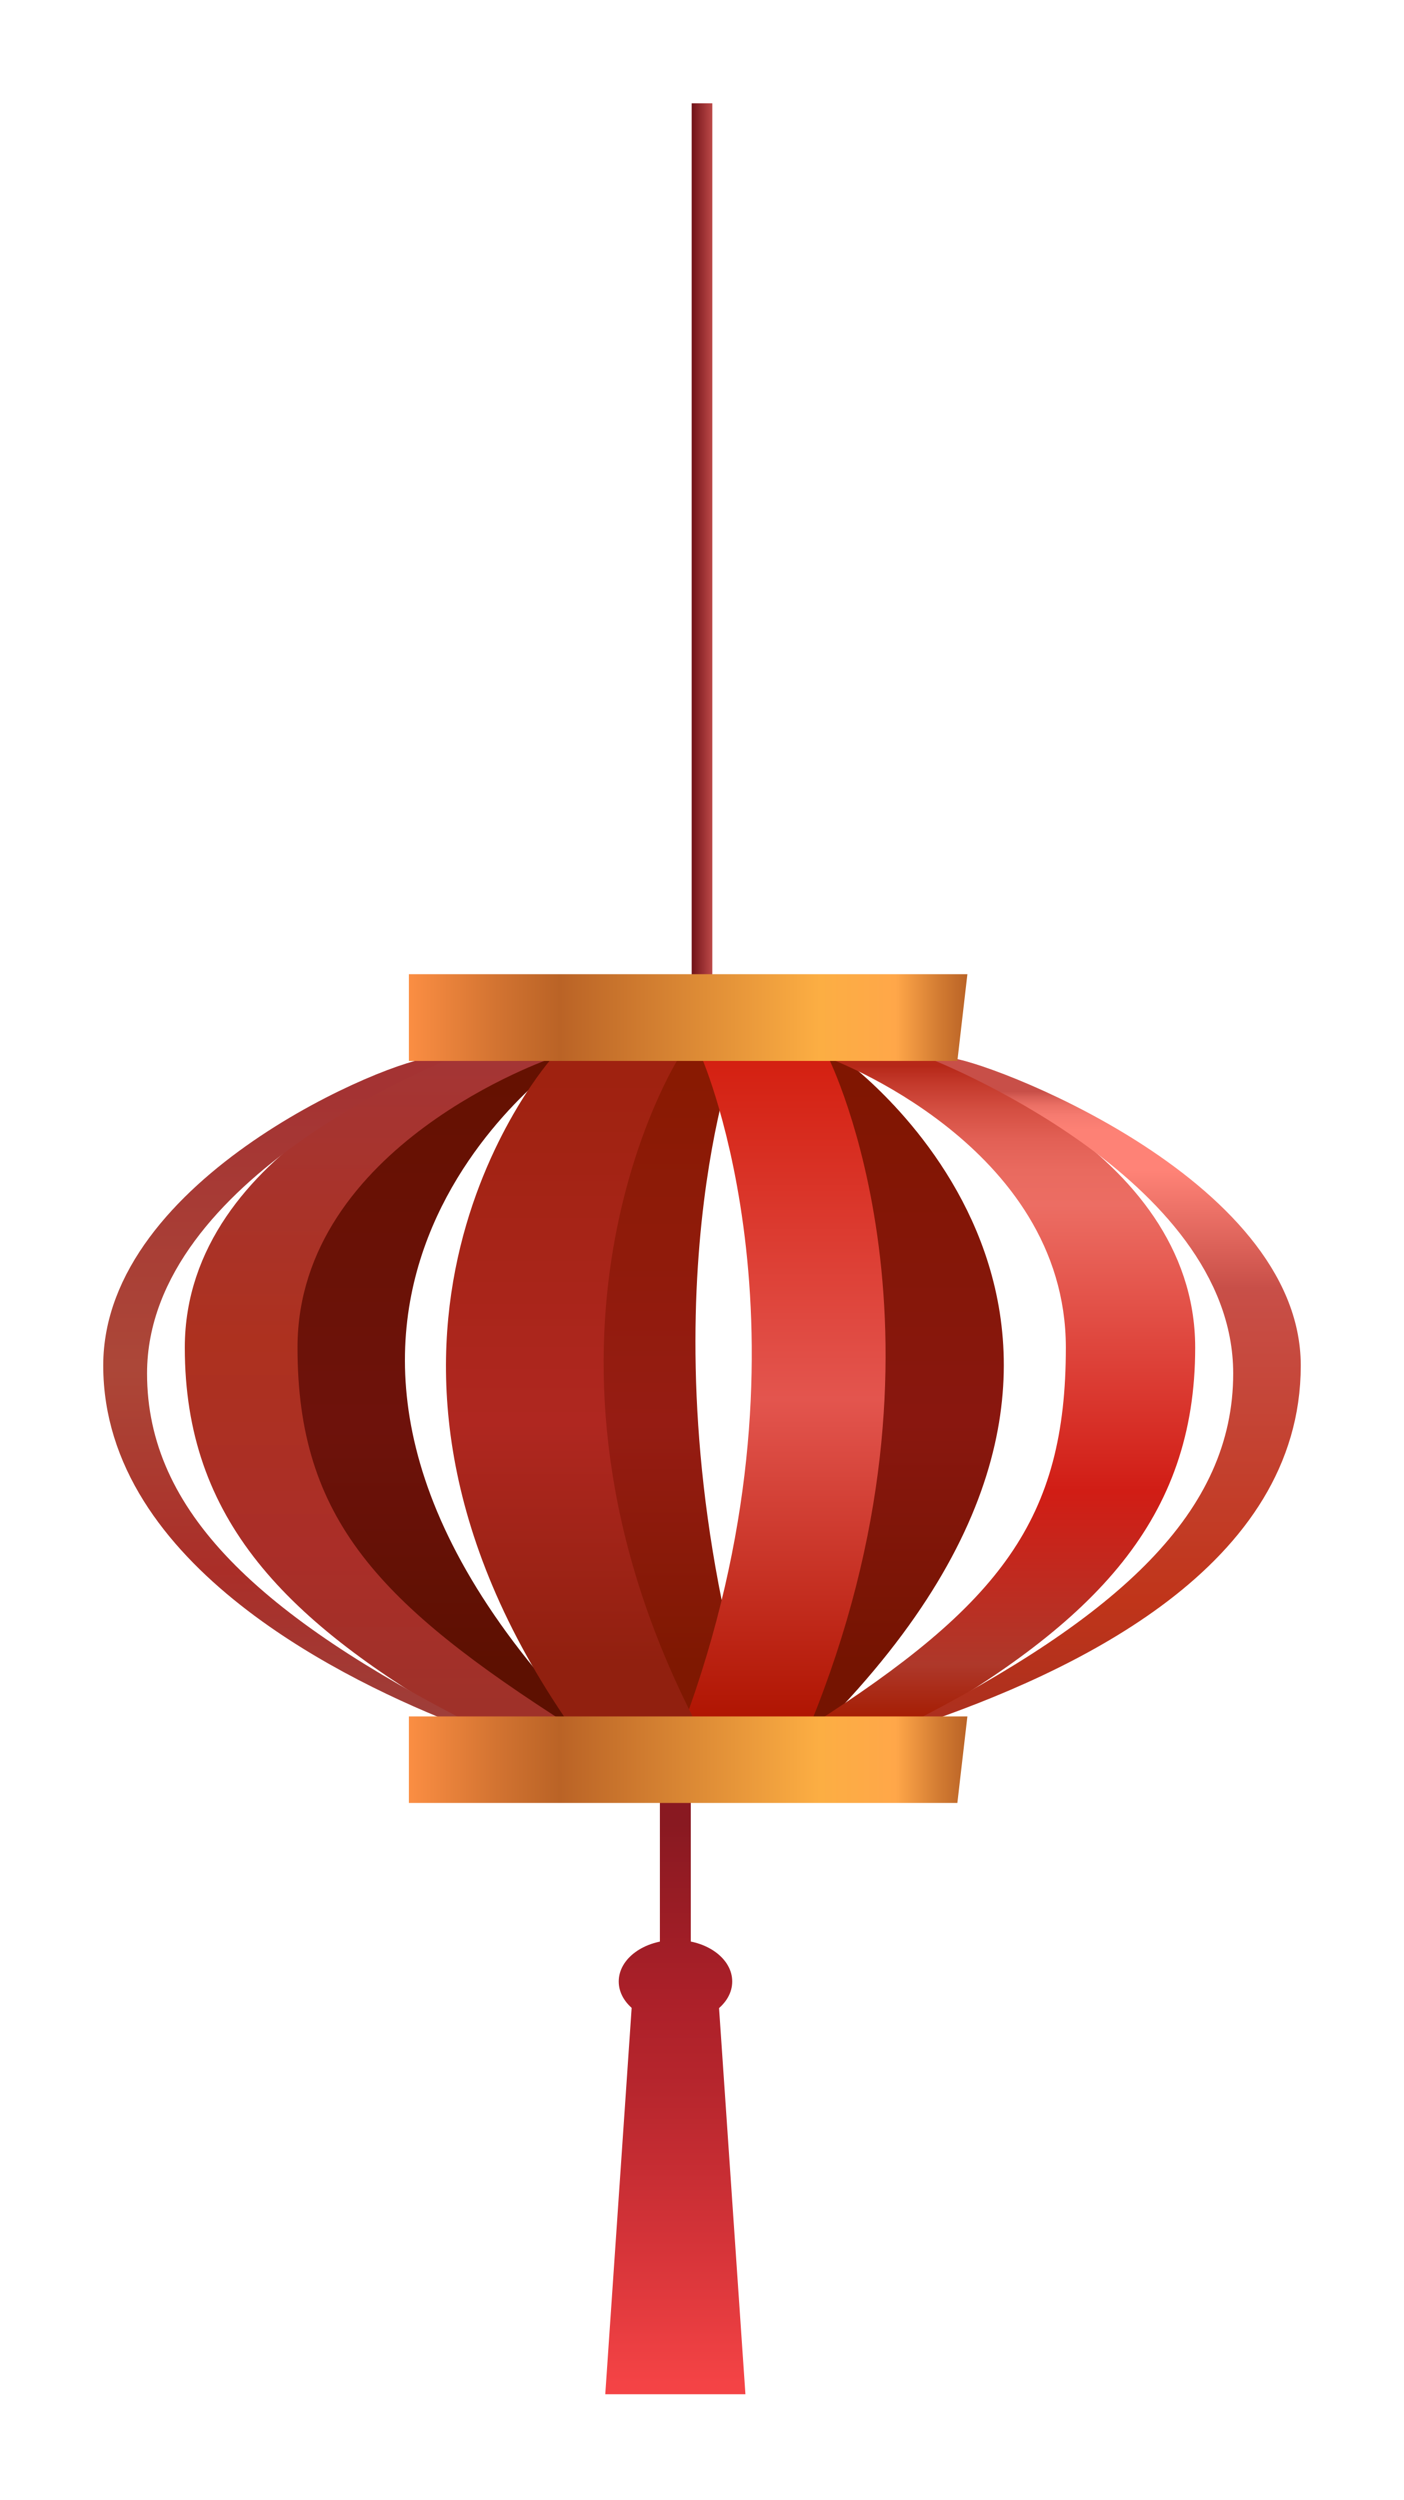 <svg width="136" height="242" viewBox="0 0 136 242" fill="none" xmlns="http://www.w3.org/2000/svg">
<g filter="url(#filter0_d_25_310)">
<path d="M67 92H69V6H67V92Z" fill="url(#paint0_linear_25_310)"/>
<path d="M63.922 189.825H66.913V169.78H63.922V189.825Z" fill="url(#paint1_linear_25_310)"/>
<path d="M59.934 187.828C59.934 190.049 62.388 191.84 65.431 191.84C68.473 191.84 70.928 190.049 70.928 187.828C70.928 185.607 68.473 183.815 65.431 183.815C62.388 183.815 59.934 185.607 59.934 187.828Z" fill="url(#paint2_linear_25_310)"/>
<path d="M58.63 227.786H72.206L69.547 188.873H61.289L58.63 227.786Z" fill="url(#paint3_linear_25_310)"/>
<path d="M79.722 163.117C118.023 124.297 81.563 98.43 81.563 98.43H72.87C72.87 98.43 90.384 125.996 71.029 163.117H79.722Z" fill="url(#paint4_linear_25_310)"/>
<path d="M64.229 163.117C25.954 124.279 62.413 98.43 62.413 98.43H71.106C71.106 98.43 61.57 124.857 72.947 163.117H64.229Z" fill="url(#paint5_linear_25_310)"/>
<path d="M48.044 163.117C1.716 123.999 46.203 98.43 46.203 98.43H54.896C54.896 98.43 18.437 123.233 56.737 163.117H48.044Z" fill="url(#paint6_linear_25_310)"/>
<path d="M78.419 163.117C93.836 125.529 80.26 98.43 80.26 98.43H67.987C67.987 98.43 80.004 125.902 66.146 163.117H78.419Z" fill="url(#paint7_linear_25_310)"/>
<path d="M88.339 163.117C106.108 153.002 115.773 143.091 115.773 126.462C115.773 106.828 90.154 98.43 90.154 98.43H80.234C80.234 98.43 103.245 106.828 103.245 126.462C103.245 143.073 96.981 151.285 78.419 163.117H88.339Z" fill="url(#paint8_linear_25_310)"/>
<path d="M88.62 163.117C104.165 157.873 126 147.645 126 128.198C126 109.87 94.884 98.43 92.021 98.43C91.356 98.43 89.924 98.43 89.924 98.43C89.924 98.43 119.455 109.852 119.455 128.963C119.455 142.307 108.614 152.423 87.572 163.117H88.62V163.117Z" fill="url(#paint9_linear_25_310)"/>
<path d="M55.28 163.117C29.201 125.566 53.465 98.43 53.465 98.43H65.737C65.737 98.43 48.224 125.996 67.578 163.117H55.28Z" fill="url(#paint10_linear_25_310)"/>
<path d="M45.36 163.117C27.591 153.002 17.901 143.073 17.901 126.462C17.901 106.828 43.519 98.43 43.519 98.43H53.465C53.465 98.43 28.818 106.828 28.818 126.462C28.818 143.073 36.718 151.285 55.28 163.117H45.36Z" fill="url(#paint11_linear_25_310)"/>
<path d="M44.695 163.117C33.855 158.918 10 147.645 10 128.198C10 109.87 38.227 98.43 41.704 98.43C42.368 98.43 43.8 98.43 43.8 98.43C43.8 98.43 14.244 109.852 14.244 128.963C14.244 142.307 25.085 152.423 46.127 163.117H44.695Z" fill="url(#paint12_linear_25_310)"/>
<path d="M93.708 162.165H39.607V170.545H92.736L93.708 162.165Z" fill="url(#paint13_linear_25_310)"/>
<path d="M93.708 90.311H39.607V98.71H92.736L93.708 90.311Z" fill="url(#paint14_linear_25_310)"/>
</g>
<defs>
<filter id="filter0_d_25_310" x="0" y="0" width="136" height="241.786" filterUnits="userSpaceOnUse" color-interpolation-filters="sRGB">
<feFlood flood-opacity="0" result="BackgroundImageFix"/>
<feColorMatrix in="SourceAlpha" type="matrix" values="0 0 0 0 0 0 0 0 0 0 0 0 0 0 0 0 0 0 127 0" result="hardAlpha"/>
<feOffset dy="4"/>
<feGaussianBlur stdDeviation="5"/>
<feComposite in2="hardAlpha" operator="out"/>
<feColorMatrix type="matrix" values="0 0 0 0 0.108 0 0 0 0 0.108 0 0 0 0 0.108 0 0 0 0.4 0"/>
<feBlend mode="normal" in2="BackgroundImageFix" result="effect1_dropShadow_25_310"/>
<feBlend mode="normal" in="SourceGraphic" in2="effect1_dropShadow_25_310" result="shape"/>
</filter>
<linearGradient id="paint0_linear_25_310" x1="68.99" y1="48.998" x2="66.833" y2="48.998" gradientUnits="userSpaceOnUse">
<stop stop-color="#BC4948"/>
<stop offset="0.866" stop-color="#74151A"/>
</linearGradient>
<linearGradient id="paint1_linear_25_310" x1="65.413" y1="226.742" x2="65.413" y2="172.623" gradientUnits="userSpaceOnUse">
<stop stop-color="#F44345"/>
<stop offset="0.239" stop-color="#D63439"/>
<stop offset="0.524" stop-color="#B7262D"/>
<stop offset="0.684" stop-color="#AC2029"/>
<stop offset="1" stop-color="#891921"/>
</linearGradient>
<linearGradient id="paint2_linear_25_310" x1="65.413" y1="226.742" x2="65.413" y2="172.623" gradientUnits="userSpaceOnUse">
<stop stop-color="#F44345"/>
<stop offset="0.239" stop-color="#D63439"/>
<stop offset="0.524" stop-color="#B7262D"/>
<stop offset="0.684" stop-color="#AC2029"/>
<stop offset="1" stop-color="#891921"/>
</linearGradient>
<linearGradient id="paint3_linear_25_310" x1="65.413" y1="226.742" x2="65.413" y2="172.623" gradientUnits="userSpaceOnUse">
<stop stop-color="#F44345"/>
<stop offset="0.239" stop-color="#D63439"/>
<stop offset="0.524" stop-color="#B7262D"/>
<stop offset="0.684" stop-color="#AC2029"/>
<stop offset="1" stop-color="#891921"/>
</linearGradient>
<linearGradient id="paint4_linear_25_310" x1="84.135" y1="100.337" x2="84.135" y2="157.02" gradientUnits="userSpaceOnUse">
<stop stop-color="#801601"/>
<stop offset="0.589" stop-color="#89170F"/>
<stop offset="1" stop-color="#751401"/>
</linearGradient>
<linearGradient id="paint5_linear_25_310" x1="59.826" y1="100.337" x2="59.826" y2="157.02" gradientUnits="userSpaceOnUse">
<stop stop-color="#891A02"/>
<stop offset="0.589" stop-color="#961C13"/>
<stop offset="1" stop-color="#7F1801"/>
</linearGradient>
<linearGradient id="paint6_linear_25_310" x1="41.835" y1="100.337" x2="41.835" y2="157.02" gradientUnits="userSpaceOnUse">
<stop stop-color="#651101"/>
<stop offset="0.589" stop-color="#6E120B"/>
<stop offset="1" stop-color="#5D1001"/>
</linearGradient>
<linearGradient id="paint7_linear_25_310" x1="75.956" y1="98.62" x2="75.956" y2="162.78" gradientUnits="userSpaceOnUse">
<stop stop-color="#D42011"/>
<stop offset="0.512" stop-color="#E3554E"/>
<stop offset="1" stop-color="#AF1401"/>
</linearGradient>
<linearGradient id="paint8_linear_25_310" x1="97.105" y1="99.192" x2="97.105" y2="162.524" gradientUnits="userSpaceOnUse">
<stop stop-color="#B62818"/>
<stop offset="0.023" stop-color="#C23729"/>
<stop offset="0.067" stop-color="#D44F42"/>
<stop offset="0.112" stop-color="#E26055"/>
<stop offset="0.16" stop-color="#E96A5F"/>
<stop offset="0.213" stop-color="#EC6D63"/>
<stop offset="0.65" stop-color="#D11D15"/>
<stop offset="0.915" stop-color="#AE382A"/>
<stop offset="0.998" stop-color="#A51D03"/>
</linearGradient>
<linearGradient id="paint9_linear_25_310" x1="106.777" y1="101.673" x2="106.777" y2="168.615" gradientUnits="userSpaceOnUse">
<stop stop-color="#C84F48"/>
<stop offset="0.009" stop-color="#DA6057"/>
<stop offset="0.02" stop-color="#EB7065"/>
<stop offset="0.035" stop-color="#F67B70"/>
<stop offset="0.056" stop-color="#FD8175"/>
<stop offset="0.113" stop-color="#FF8377"/>
<stop offset="0.285" stop-color="#C84F48"/>
<stop offset="0.735" stop-color="#C0351A"/>
<stop offset="0.996" stop-color="#A12C20"/>
</linearGradient>
<linearGradient id="paint10_linear_25_310" x1="55.386" y1="100.337" x2="55.386" y2="157.02" gradientUnits="userSpaceOnUse">
<stop stop-color="#9F2210"/>
<stop offset="0.589" stop-color="#AF2720"/>
<stop offset="1" stop-color="#91200F"/>
</linearGradient>
<linearGradient id="paint11_linear_25_310" x1="36.596" y1="98.62" x2="36.596" y2="161.016" gradientUnits="userSpaceOnUse">
<stop stop-color="#A43535"/>
<stop offset="0.435" stop-color="#AD311F"/>
<stop offset="0.759" stop-color="#AA2E28"/>
<stop offset="1" stop-color="#9F3129"/>
</linearGradient>
<linearGradient id="paint12_linear_25_310" x1="28.068" y1="101.673" x2="28.068" y2="162.739" gradientUnits="userSpaceOnUse">
<stop stop-color="#A43333"/>
<stop offset="0.435" stop-color="#AC4738"/>
<stop offset="0.759" stop-color="#AA2E28"/>
<stop offset="1" stop-color="#9E3F3A"/>
</linearGradient>
<linearGradient id="paint13_linear_25_310" x1="93.707" y1="166.354" x2="39.601" y2="166.354" gradientUnits="userSpaceOnUse">
<stop stop-color="#BA6326"/>
<stop offset="0.05" stop-color="#D27B32"/>
<stop offset="0.128" stop-color="#FFA749"/>
<stop offset="0.265" stop-color="#FCAE43"/>
<stop offset="0.73" stop-color="#BA6326"/>
<stop offset="0.841" stop-color="#D27331"/>
<stop offset="1" stop-color="#FB8E43"/>
</linearGradient>
<linearGradient id="paint14_linear_25_310" x1="93.707" y1="94.517" x2="39.601" y2="94.517" gradientUnits="userSpaceOnUse">
<stop stop-color="#BA6326"/>
<stop offset="0.05" stop-color="#D27B32"/>
<stop offset="0.128" stop-color="#FFA749"/>
<stop offset="0.265" stop-color="#FCAE43"/>
<stop offset="0.73" stop-color="#BA6326"/>
<stop offset="0.841" stop-color="#D27331"/>
<stop offset="1" stop-color="#FB8E43"/>
</linearGradient>
</defs>
</svg>
